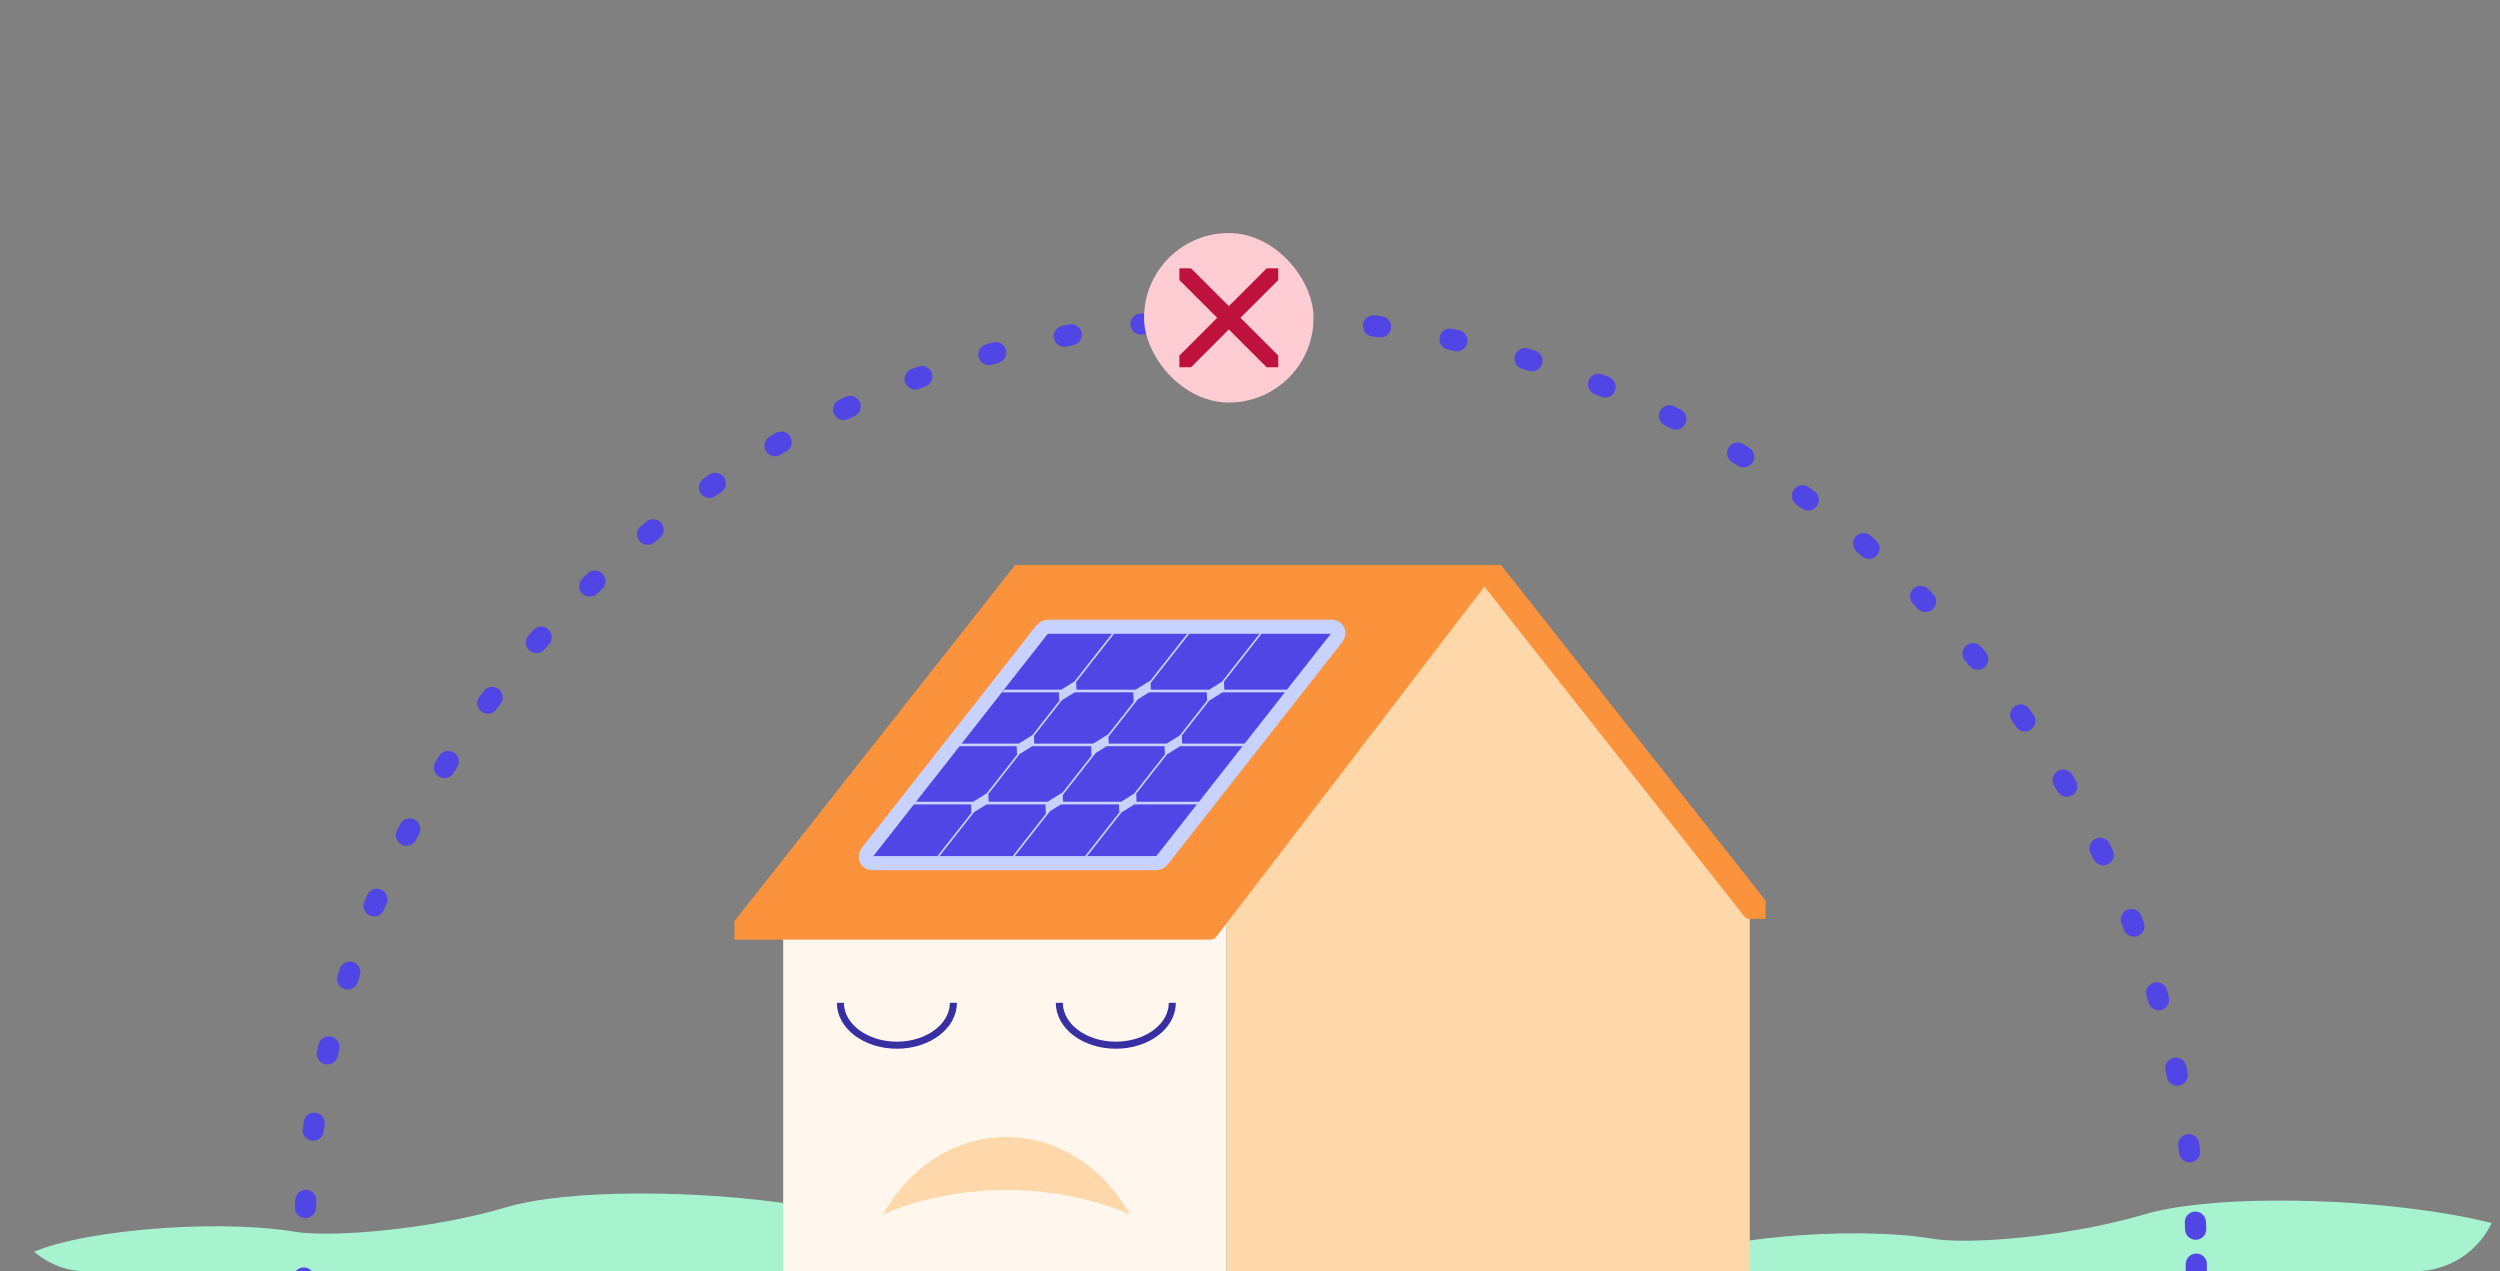 <svg width="354" height="180" viewBox="0 0 354 180" fill="none" xmlns="http://www.w3.org/2000/svg">
<rect x="0" y="0" width="354" height="180" fill="#808080" stroke="none"/>
<g clip-path="url(#clip0_1680_12672)">
<path d="M244.335 189.918C244.335 189.918 226.784 184.549 235.361 179.021C240.952 175.419 261.925 173.444 273.761 175.419C278.802 176.259 292.909 175.14 303.611 171.966C321.357 166.702 376.889 172.551 359.761 183.077C351.935 187.886 365.319 187.271 361.963 190L244.335 189.918Z" fill="#A7F3D0"/>
<path d="M12.335 188.918C12.335 188.918 -5.216 183.549 3.361 178.021C8.952 174.419 29.925 172.444 41.761 174.419C46.802 175.259 60.909 174.14 71.611 170.966C89.358 165.702 144.889 171.551 127.761 182.077C119.935 186.886 133.319 186.271 129.963 189L12.335 188.918Z" fill="#A7F3D0"/>
<g clip-path="url(#clip1_1680_12672)">
<path d="M173.658 129.134H173.655L210.178 81.434L247.774 129.134H247.773V195L173.658 194.858V129.134Z" fill="#FED7AA"/>
<path d="M171.422 132.05L173.655 129.134H173.658V194.858H110.897V132.05H171.422Z" fill="#FFF7ED"/>
<path fill-rule="evenodd" clip-rule="evenodd" d="M171.422 132.05L173.655 129.134L210.178 81.433L211.275 80.001L211.276 80L210.976 80L208.867 80L191.192 80.003L149.141 80.012L145.012 80.013L104 132.05H110.897H171.422ZM250 129.134L211.275 80.001L210.178 81.434L247.774 129.134H250Z" fill="#FB923C"/>
<path d="M173.655 129.134L174.449 129.742L174.449 129.742L173.655 129.134ZM171.422 132.05L172.216 132.658C172.027 132.905 171.733 133.05 171.422 133.05V132.05ZM210.178 81.433L209.384 80.826L209.384 80.826L210.178 81.433ZM211.275 80.001L212.075 80.602L212.069 80.609L211.275 80.001ZM211.276 80L211.276 79C211.654 79 212.001 79.214 212.17 79.553C212.34 79.892 212.303 80.297 212.075 80.6L211.276 80ZM210.976 80L210.976 81H210.976L210.976 80ZM208.867 80L208.867 81H208.867L208.867 80ZM191.192 80.003L191.192 79.003H191.192L191.192 80.003ZM149.141 80.012L149.142 81.012L149.141 80.012ZM145.012 80.013L144.227 79.394C144.416 79.153 144.706 79.013 145.012 79.013L145.012 80.013ZM104 132.05V133.05C103.617 133.05 103.268 132.831 103.1 132.486C102.933 132.142 102.978 131.732 103.215 131.431L104 132.05ZM211.275 80.001L210.481 79.394C210.669 79.148 210.959 79.004 211.268 79.002C211.577 78.999 211.869 79.14 212.06 79.382L211.275 80.001ZM250 129.134L250.785 128.515C251.023 128.816 251.067 129.226 250.9 129.571C250.733 129.916 250.383 130.134 250 130.134V129.134ZM210.178 81.434L209.393 82.053C209.11 81.694 209.106 81.189 209.384 80.826L210.178 81.434ZM247.774 129.134V130.134C247.468 130.134 247.179 129.994 246.989 129.753L247.774 129.134ZM174.449 129.742L172.216 132.658L170.628 131.442L172.861 128.526L174.449 129.742ZM210.972 82.041L174.449 129.742L172.861 128.526L209.384 80.826L210.972 82.041ZM212.069 80.609L210.972 82.041L209.384 80.826L210.481 79.393L212.069 80.609ZM212.075 80.6L212.075 80.602L210.475 79.401L210.476 79.4L212.075 80.6ZM210.975 79L211.276 79L211.276 81L210.976 81L210.975 79ZM208.866 79L210.975 79L210.976 81L208.867 81L208.866 79ZM191.192 79.003L208.866 79L208.867 81L191.192 81.003L191.192 79.003ZM149.141 79.012L191.192 79.003L191.192 81.003L149.142 81.012L149.141 79.012ZM145.012 79.013L149.141 79.012L149.142 81.012L145.012 81.013L145.012 79.013ZM103.215 131.431L144.227 79.394L145.798 80.632L104.785 132.669L103.215 131.431ZM110.897 133.05H104V131.05H110.897V133.05ZM171.422 133.05H110.897V131.05H171.422V133.05ZM212.06 79.382L250.785 128.515L249.215 129.753L210.489 80.621L212.06 79.382ZM209.384 80.826L210.481 79.394L212.069 80.609L210.972 82.042L209.384 80.826ZM246.989 129.753L209.393 82.053L210.963 80.815L248.56 128.515L246.989 129.753ZM250 130.134H247.774V128.134H250V130.134Z" fill="#FB923C"/>
<g clip-path="url(#clip2_1680_12672)">
<path d="M164.572 121.775C164.355 122.05 164.025 122.216 163.692 122.216H123.488C123.119 122.216 122.802 122.014 122.664 121.69C122.526 121.366 122.59 120.974 122.829 120.669L147.535 89.185C147.752 88.91 148.082 88.744 148.415 88.744H188.619C188.988 88.744 189.305 88.947 189.442 89.27C189.58 89.594 189.517 89.986 189.278 90.291L164.572 121.775Z" fill="#4F46E5" stroke="#C7D2FE" stroke-width="2" stroke-linejoin="round"/>
<path fill-rule="evenodd" clip-rule="evenodd" d="M152.425 97.66L152.38 96.586L157.755 89.737H157.449L152.147 96.494L150.268 97.66H142.198L141.908 98.031H149.935L149.985 99.249L146.176 104.102L144.256 105.295H136.097L135.806 105.665H143.965L144.014 106.857L139.714 112.338L137.793 113.53H129.634L129.344 113.9H137.503L137.552 115.093L132.743 121.221H133.048L137.931 115L139.702 113.9H148.04L148.095 115.231L143.395 121.221H143.7L148.691 114.861L150.24 113.9H158.443L158.49 115.046L153.644 121.221H153.95L158.796 115.046L160.642 113.9H169.547L169.838 113.53H160.933L160.885 112.384L165.258 106.811L167.105 105.665H176.01L176.3 105.295H167.395L167.348 104.148L171.229 99.203L173.117 98.031H182.111L182.402 97.66H173.365L173.319 96.54L178.657 89.737H178.351L173.013 96.54L171.208 97.66H162.962L162.923 96.725L168.407 89.737H168.101L162.908 96.355L160.805 97.66H152.425ZM158.733 113.53L160.579 112.384L164.953 106.811L164.905 105.665H156.702L155.154 106.626L150.49 112.569L150.53 113.53H158.733ZM139.993 113.53H148.331L150.475 112.199L154.557 106.996L154.502 105.665H146.165L144.393 106.765L139.947 112.43L139.993 113.53ZM156.993 105.295H165.196L167.042 104.149L170.924 99.202L170.875 98.031H162.714L161.125 99.017L156.953 104.334L156.993 105.295ZM150.364 99.156L146.41 104.195L146.455 105.295H154.793L156.937 103.964L160.528 99.388L160.472 98.031H152.177L150.364 99.156Z" fill="#C7D2FE"/>
</g>
<path d="M160 172C156.336 165.39 149.868 161 142.5 161C135.132 161 128.664 165.39 125 172C125 172 132 168.5 142.5 168.5C153 168.5 160 172 160 172Z" fill="#FED7AA"/>
<path d="M135 142C135 145.314 131.418 148 127 148C122.582 148 119 145.314 119 142" stroke="#3730A3" stroke-linejoin="round"/>
<path d="M166 142C166 145.314 162.418 148 158 148C153.582 148 150 145.314 150 142" stroke="#3730A3" stroke-linejoin="round"/>
</g>
<circle cx="177" cy="179" r="134" stroke="#4F46E5" stroke-width="3" stroke-linecap="round" stroke-dasharray="1 10 1 10"/>
<rect x="162" y="33" width="24" height="24" rx="12" fill="#FECDD3"/>
<g clip-path="url(#clip3_1680_12672)">
<path fill-rule="evenodd" clip-rule="evenodd" d="M181.325 39.325C181.78 38.869 181.78 38.13 181.325 37.675C180.869 37.219 180.131 37.219 179.675 37.675L174 43.35L168.325 37.675C167.869 37.219 167.131 37.219 166.675 37.675C166.219 38.13 166.219 38.869 166.675 39.325L172.35 45L166.675 50.675C166.219 51.13 166.219 51.869 166.675 52.325C167.131 52.78 167.869 52.78 168.325 52.325L174 46.65L179.675 52.325C180.131 52.78 180.869 52.78 181.325 52.325C181.78 51.869 181.78 51.13 181.325 50.675L175.65 45L181.325 39.325Z" fill="#BE123C"/>
</g>
</g>
<defs>
<clipPath id="clip0_1680_12672">
<rect width="354" height="180" rx="12" fill="white"/>
</clipPath>
<clipPath id="clip1_1680_12672">
<rect width="146" height="115" fill="white" transform="matrix(-1 0 0 1 250 80)"/>
</clipPath>
<clipPath id="clip2_1680_12672">
<rect width="72" height="37.188" fill="white" transform="matrix(-1 0 -0.11 0.994 194.107 87)"/>
</clipPath>
<clipPath id="clip3_1680_12672">
<rect width="14" height="14" fill="white" transform="translate(167 38)"/>
</clipPath>
</defs>
</svg>
